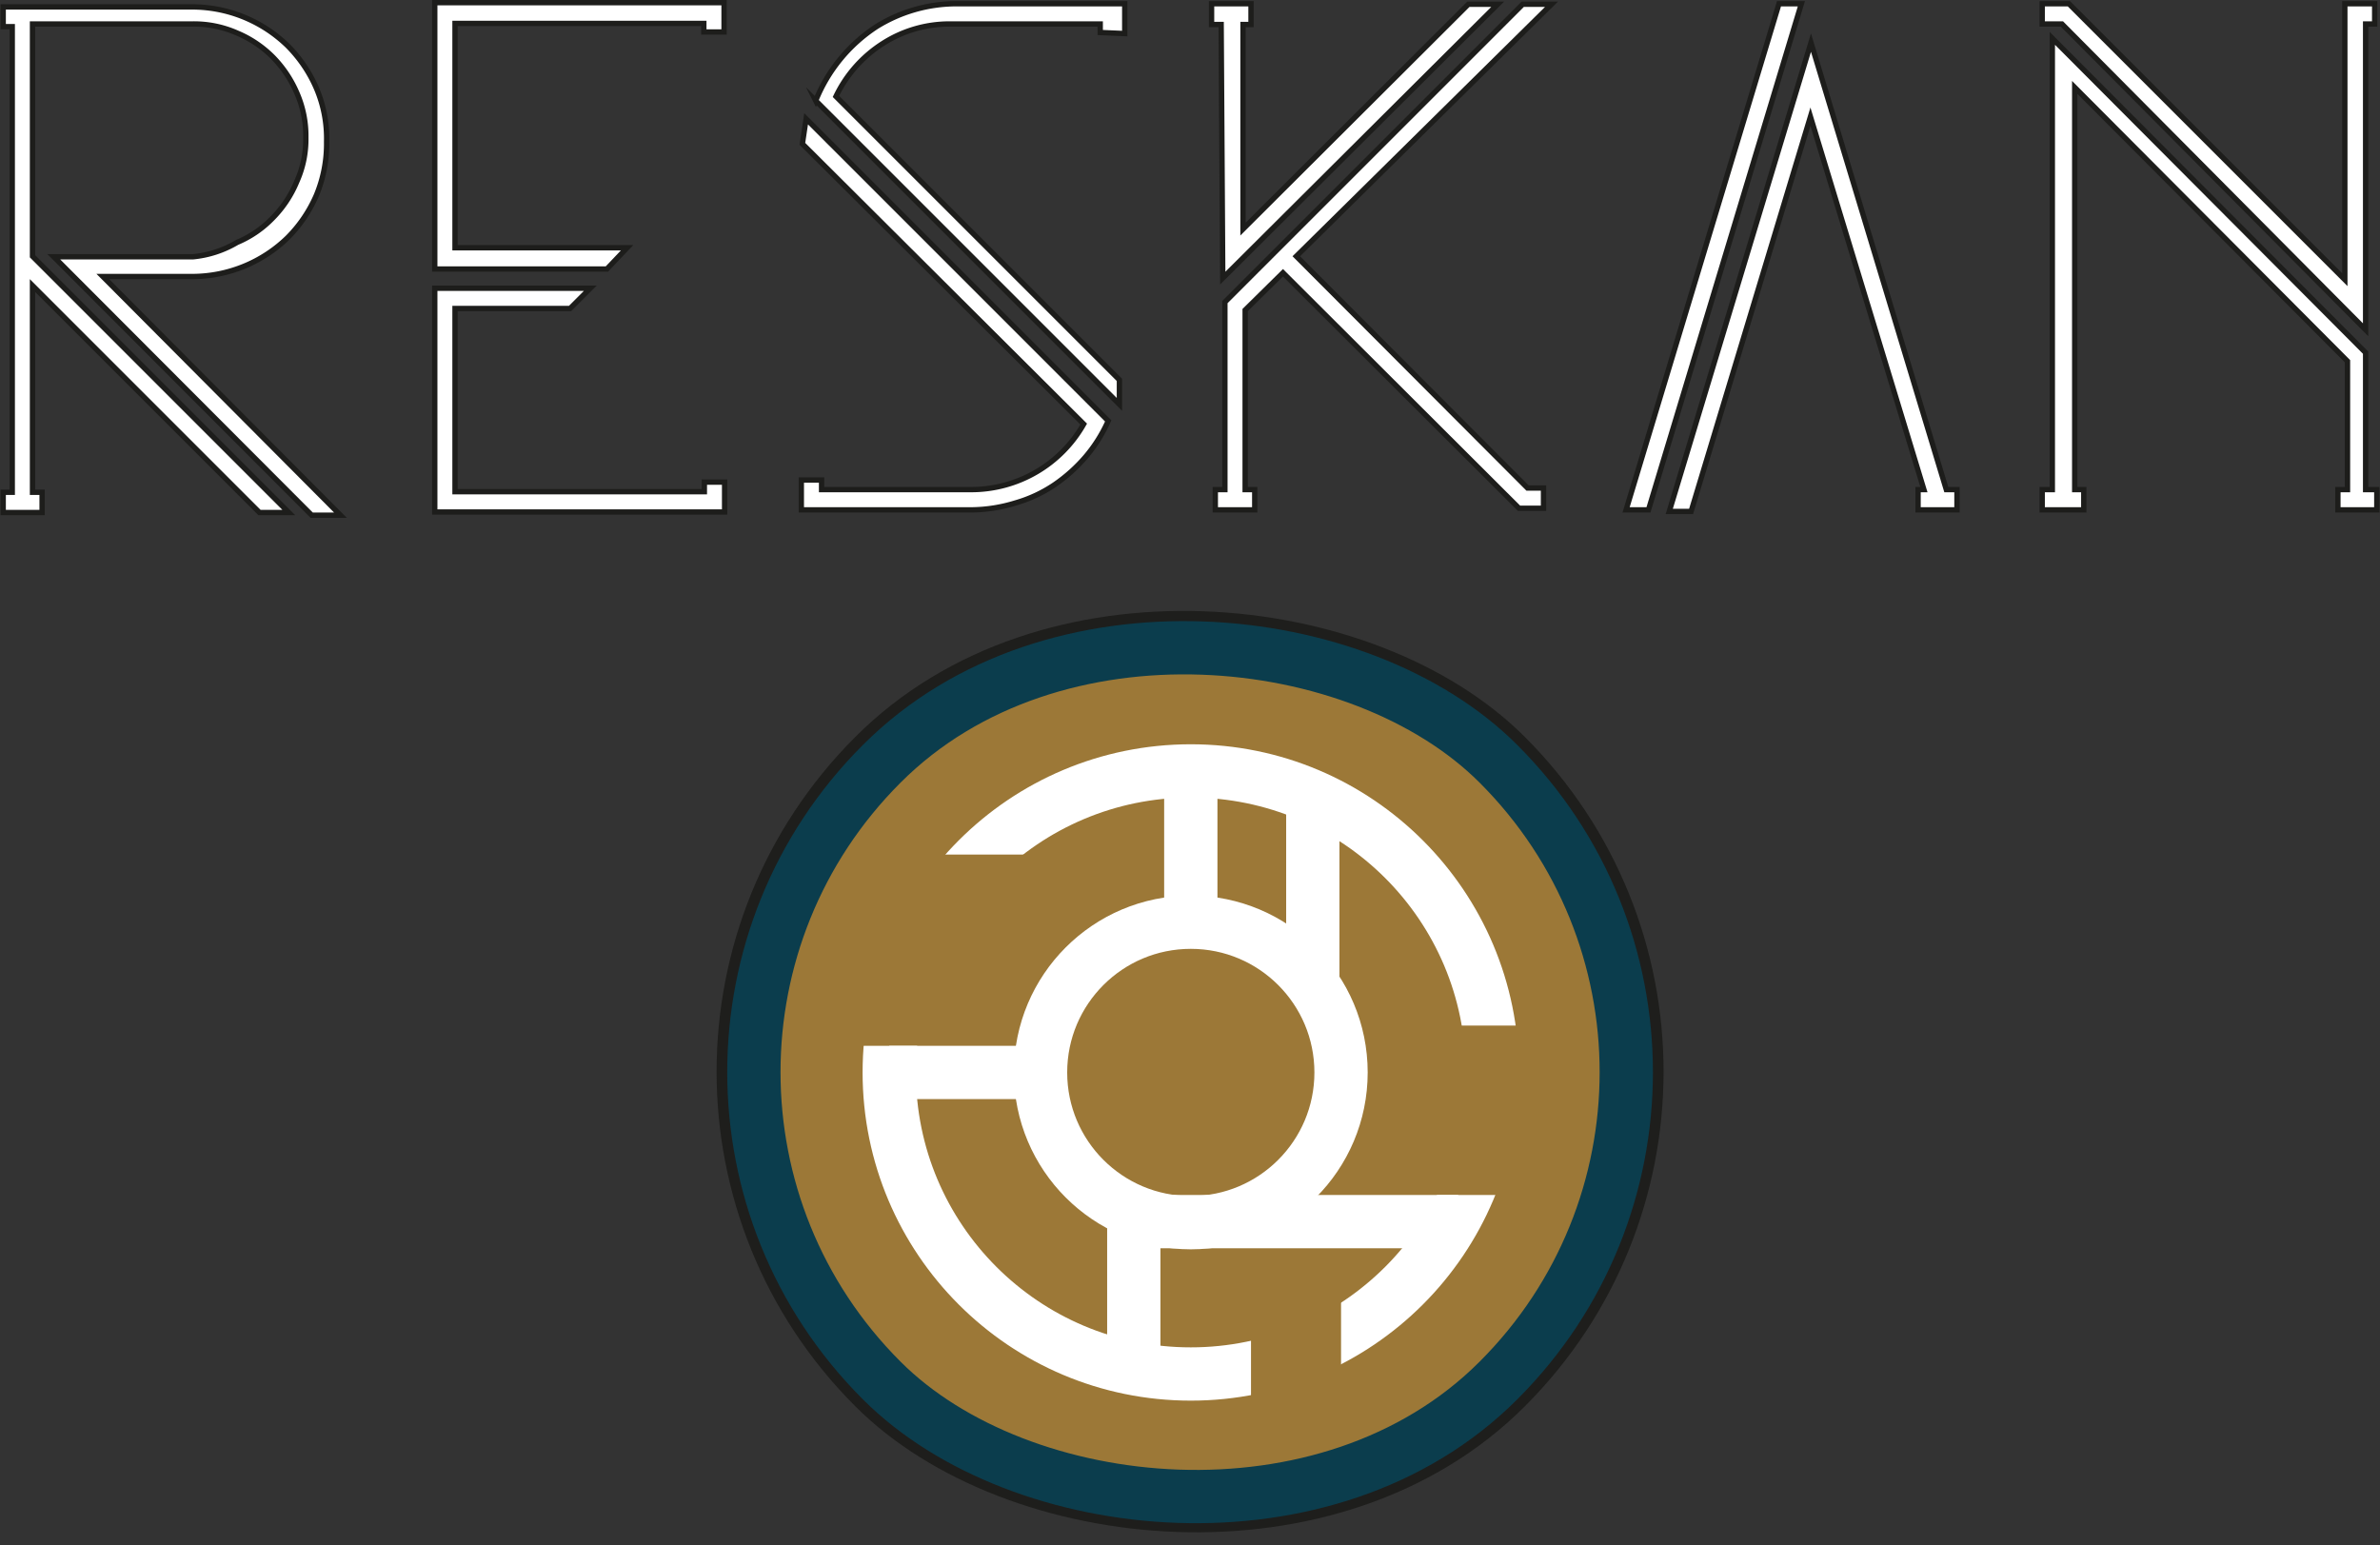 <svg xmlns="http://www.w3.org/2000/svg" viewBox="0 0 44.67 29"><rect x="0" y="0" width="44.67" height="29" fill="#333333" stroke="none"/><defs><style>.cls-1{fill:#fff;stroke:#1d1d1b;stroke-width:0.1px;}.cls-1,.cls-3,.cls-4,.cls-6{stroke-miterlimit:10;}.cls-2{fill:#1e1e1c;}.cls-3,.cls-5,.cls-6{fill:#9c7837;}.cls-3{stroke:#0b3d4d;}.cls-4{fill:none;}.cls-4,.cls-6{stroke:#fff;}</style></defs><title>Reskan_hover</title><g id="Calque_13" data-name="Calque 13"><path class="cls-1" d="M942.12,562.74a2,2,0,0,0,.67-.46,2.12,2.12,0,0,0,.45-.68,1.93,1.93,0,0,0,.17-.83,2,2,0,0,0-.17-.84,2.19,2.19,0,0,0-.45-.67,2.08,2.08,0,0,0-.67-.45,2,2,0,0,0-.84-.17h-3V563l4.81,4.81h-.55l-4.26-4.26v3.88h.18v.38h-.73v-.38h.17v-8.74h-.17v-.37h3.56a2.57,2.57,0,0,1,1.78.73,2.57,2.57,0,0,1,.54.8,2.4,2.4,0,0,1,.19,1,2.52,2.52,0,0,1-.19,1,2.57,2.57,0,0,1-.54.8,2.57,2.57,0,0,1-1.78.73h-1.69l4.46,4.48h-.54l-4.84-4.85h2.61A2,2,0,0,0,942.12,562.74Z" transform="translate(-937.67 -558.19)"/><path class="cls-1" d="M949.06,563.24h-3.23v-5h5.43v.55h-.38v-.16h-4.67v4.21h3.23Zm1.83,4h.38v.56h-5.44v-4.2h2.92l-.38.38h-2.16v3.44h4.68Z" transform="translate(-937.67 -558.19)"/><path class="cls-1" d="M958.47,566.09a2.78,2.78,0,0,1-.42.67,3,3,0,0,1-.59.53,2.57,2.57,0,0,1-.73.34,2.87,2.87,0,0,1-.82.13h-3.2v-.56h.38v.18h2.82a2.43,2.43,0,0,0,2.1-1.23l-5.28-5.26.07-.47Zm-.15-7.29v-.16h-2.8a2.32,2.32,0,0,0-1.27.36,2.41,2.41,0,0,0-.89,1l5.32,5.32,0,.2c0,.06,0,.14,0,.26l-5.7-5.7a3,3,0,0,1,1.14-1.39,2.85,2.85,0,0,1,1.48-.43h3.18v.56Z" transform="translate(-937.67 -558.19)"/><path class="cls-1" d="M960.59,558.65h-.18v-.39h.74v.39H961v3.84l4.23-4.22h.55l-5.16,5.14ZM962,563l4.34,4.35h.3v.38h-.46l0,0-4.43-4.42-.71.7v3.37h.18v.38h-.74v-.38h.18v-3.52l5.59-5.59h.54Z" transform="translate(-937.67 -558.19)"/><path class="cls-1" d="M971.06,558.26h.42l-2.87,9.5h-.42Zm3.14,9.12h.2v.38h-.73v-.38h.11l-2.13-7-2.24,7.41H969l2.66-8.8Z" transform="translate(-937.67 -558.19)"/><path class="cls-1" d="M976.37,558.64H976v-.38h.5l5.18,5.18v-5.18h.56v.38h-.17v5.74Zm5.91,8.74v.38h-.73v-.38h.18l0-2.41-5.12-5.14v7.55h.17v.38H976v-.38h.19v-8.47l5.88,5.9,0,2.57Z" transform="translate(-937.67 -558.19)"/></g><g id="Calque_16" data-name="Calque 16"><g id="Calque_1" data-name="Calque 1"><rect class="cls-2" x="951.12" y="569.43" width="17.77" height="17.77" rx="8.88" ry="8.88" transform="translate(-1065.42 290.01) rotate(-45)"/><rect class="cls-3" x="951.82" y="570.13" width="16.37" height="16.37" rx="8.18" ry="8.18" transform="translate(-1065.42 290.02) rotate(-45)"/></g><g id="Calque_3" data-name="Calque 3"><circle class="cls-4" cx="22.35" cy="20.13" r="5.66"/><rect class="cls-5" x="23.48" y="19.64" width="1.69" height="7.45"/><rect class="cls-5" x="15.93" y="16.04" width="7.57" height="3.59"/><rect class="cls-5" x="20.05" y="19.25" width="9.38" height="3.18"/><circle class="cls-6" cx="22.35" cy="20.13" r="2.82"/><line class="cls-4" x1="24.64" y1="15.03" x2="24.64" y2="18.41"/><line class="cls-4" x1="22.35" y1="14.34" x2="22.35" y2="17.72"/><line class="cls-4" x1="21.28" y1="22.64" x2="21.28" y2="26.02"/><line class="cls-4" x1="16.69" y1="20.13" x2="19.53" y2="20.13"/><line class="cls-4" x1="21.28" y1="22.93" x2="27.37" y2="22.93"/></g></g></svg>
